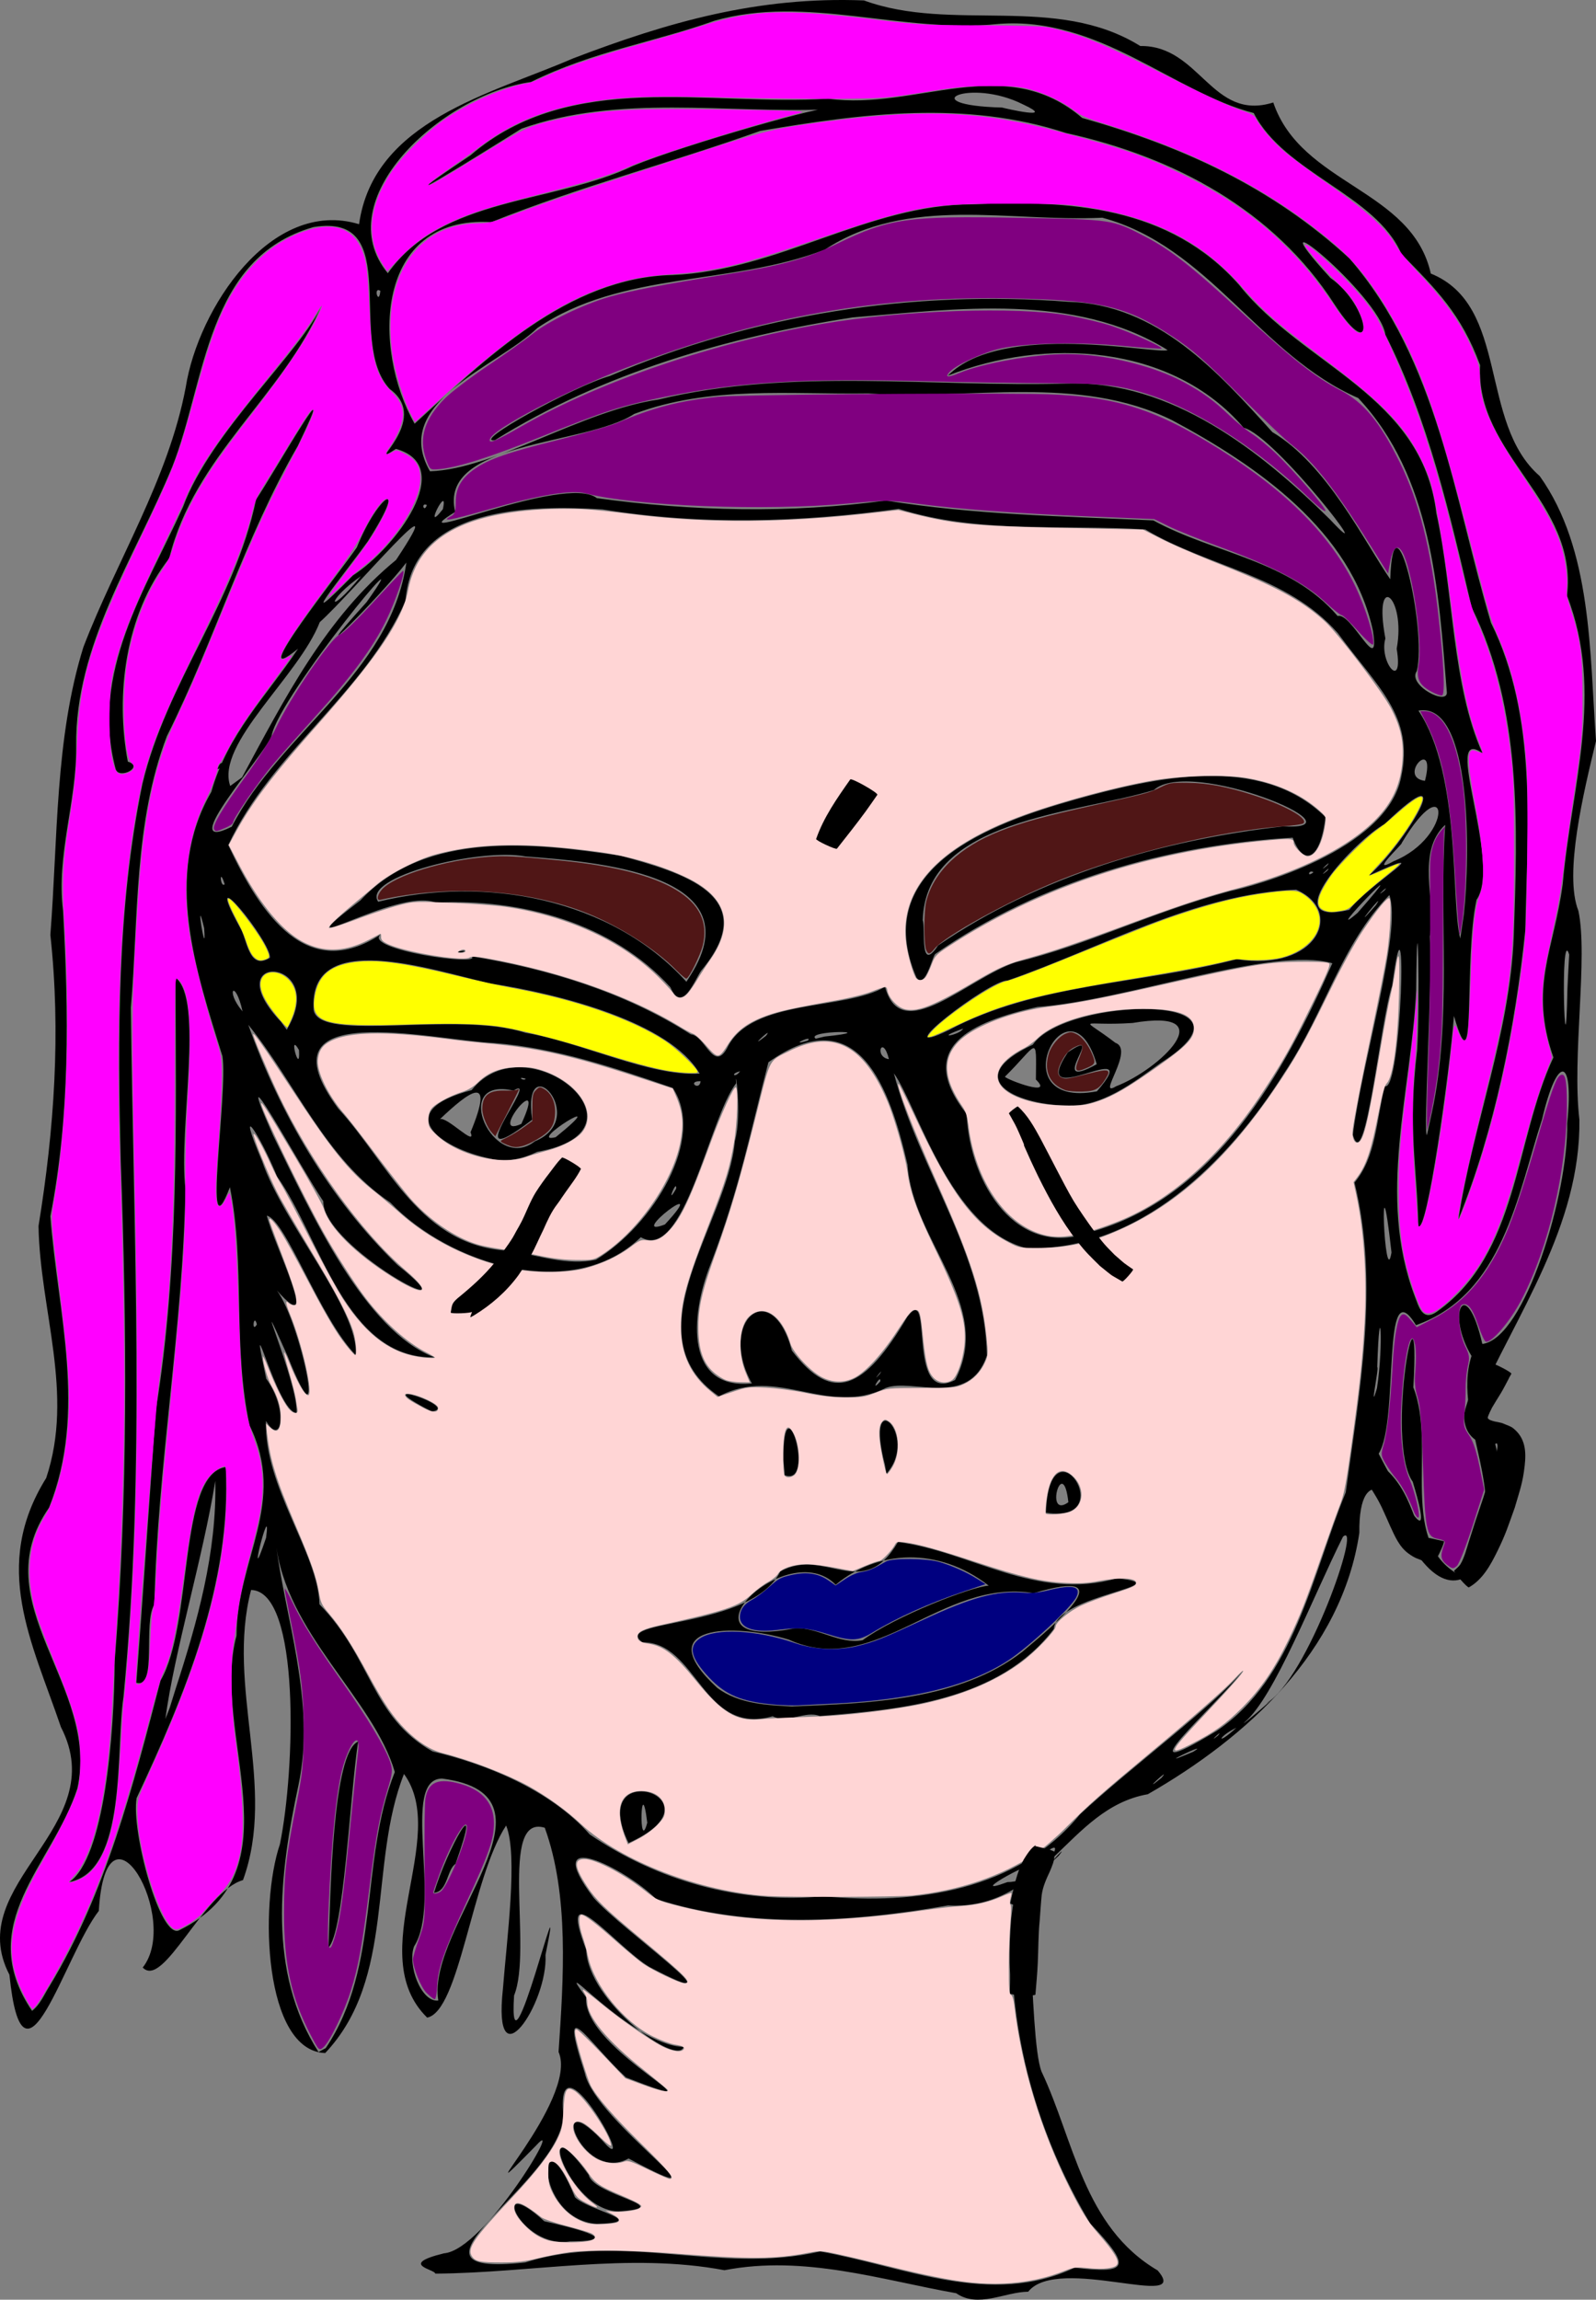 <svg xmlns="http://www.w3.org/2000/svg" width="891.958" height="1284.616"><rect width="100%" height="100%" fill="#808080" stroke="none"/><g transform="translate(-92.206 -286.553)"><path d="M626.607 1567.548c-42.14-7.474-84.802-21.477-129.52-12.863-53.565-10.04-107.963 1.563-161.607 1.913-.013-2.393-20.837-5.04 4.84-11.345 22.77-1.73 68.296-78.899 51.444-60.168-45.623 46.26 24.367-25.564 12.608-52.339 2.808-41.249 5.917-87.677-7.705-125.211-25.908-7.975-6.634 67.804-17.157 93.702-3.667 56.665 29.717-82.682 17.558-22.692 1.484 27.056-29.692 73.149-23.788 18.923 2.168-27.871 8.525-74.647 1.79-91.187-19.215 29.198-26.037 103.758-44.135 107.303-36.338-35.723 12.87-100.624-12.95-136.101-19.955 50.481-4.394 113.968-44.033 155.897-34.297-1.24-36.864-82.571-25.329-116.584 8.494-40.98 11.694-141.508-16.097-142.086-14.118 54.064 14.507 109.82-4.517 162.066-22.068 6.28-44.374 61.107-56.032 48.844 21.45-27.163-20.42-100.878-24.55-31.643-19.372 24.967-42.296 110.7-49.955 35.659-26.614-51.24 57.794-82.18 28.787-138.338-16.218-47.691-39.057-89.706-8.232-139.12 15.798-47.24-3.548-93.85-4.285-140.796 8.781-53.862 12.561-108.18 6.613-162.578 4.187-53.447 2.545-109.8 18.459-160.771 18.477-48.215 47.532-93.77 57.201-145.192 6.9-43.857 47.694-105.971 96.864-91.043 8.105-57.955 74.025-72.807 119.453-92.56 53.371-20.394 103.516-34.762 162.717-32.439 49.404 18.046 107.383-3.763 154.416 25.455 33.48-.474 39.871 42.407 74.338 31.544 15.718 46.262 77.428 48.151 88.04 95.556 44.119 17.892 26.467 83.172 60.864 113.123 29.311 41.011 27.873 98.629 31.457 148-6.843 28.272-18.032 74.3-9.832 94.874 5.507 25.968-3.663 81.259.561 116.671.662 59.56-35.195 108.577-58.217 160.451 32.11 30.498 3.184 142.598-36.386 76.325-4.498-28.39-28.925-48.596-28.381-6-9.829 66.112-62.814 114.31-118.214 146.014-45.017 7.85-57.848 64.921-111.693 62.123-52.719 9.28-111.699 13.27-163.228-3.69-16.739-16.887-65.76-41.529-34.816-.627 14.84 17.31 87.563 68.254 31.23 38.678-17.968-10.544-52.624-54.597-35.387-9.597 1.21 29.5 51.175 65.32 54.468 54.24-29.757-.839-75.485-56.136-54.495-27.679-2.288 29.934 85.646 69.266 22.266 44.732-21.948-20.5-38.178-49.035-22.967-2.341 5.746 27.277 87.838 81.44 24.44 47.638-27.02 14.804-46.912-46.227-11.992-7.11 15.258 14.492-28.959-64.218-24.479-17.273-.776 38.266-102.193 91.237-21.288 82.464 54.634-17.379 108.433 6.985 164.794-6.166 47.342 8.477 95.304 31.266 142.226 9.094 30.125 3.548 32.203-.021 8.701-24.772-29.685-49.51-45.638-106.468-43.77-164.49 12.962-58.245 8.803 60.176 16.606 79.748 18.113 38.172 23.367 86.602 64.861 111.014 19.676 22.77-55.708-9.013-72.346 11.903-13.29.15-27.876 9.393-40.219.847M274.24 1430.646c30.895-45.95 18.687-104.181 38.611-154.233-11.875-41.036-61.187-77.65-66.563-128.615 4.862 41.54 22.636 89.408 12.744 135.819-10.659 49.808-17.61 104.112 11.184 149.18zm1.555-56.26c1.11-31.413 2.369-109.006 16.547-114.983-4.738 31.6-7.878 106.503-16.547 114.983m-155.857 21.473c31.521-52.017 46.774-112.268 61.994-170.561 18.378-31.482 9.711-115.439 36.428-119.241 3.3 64.858-22.76 127.218-49.807 184.932-3.15 18.245 13.39 80.289 24.088 73.654 66.96-33.048 17.01-109.51 31.728-164.415.291-43.2 28.435-74.231 7.298-117.476-9.58-44.905-2.276-89.598-10.966-133.043-15.752 41.167-.968-52.42-4.184-73.137-14.715-47.51-33.218-101.082-6.215-147.69 9.073-32.23 30.95-53.674 48.47-79.957-31.132 25.391 24.864-44.592 32.86-56.618 12.119-30.256 29.54-39.862 6.128-3.346-14.103 19.689-43.126 54.423-8.29 19.012 23.667-15.21 58.29-61.257 24.003-70.672-19.126 12.345 20.513-16.024-3.45-33.45-24.829-26.684 8.447-98.84-42.56-90.468-60.23 17.134-60.075 86.069-79 133.925-20.946 50.906-54.435 99.592-53.69 155.99.367 31.204-11.21 60.587-7.33 92 3.132 57.146 3.953 114.135-7.08 170.671 4.054 54.069 20.671 108.93-.734 162.732-37.433 53.634 28.593 99.272 15.8 156.917-13.965 42.907-58.177 75.54-25.306 124.2 4.561-3.56 6.814-9.243 9.815-13.96m11.086-58.05c19.543-13.588 25.019-82.416 25.285-123.511 7.53-92.742 6.825-185.557 3.39-278.48-1.746-70.543-2.149-142.198 12.098-211.395 13.496-56.631 51.668-101.722 63.496-158.765 10.475-15.733 48.922-83.319 23.36-30.039-29.81 51.511-46.462 108.665-73.183 162.179-18.425 48.31-15.87 100.91-20.12 151.594 1.347 128.44 8.308 257.043-4.15 385.136-4.394 28.684 2.287 97.18-30.176 103.28m37.38-111.261c3.835-50.592 7.247-101.896 10.98-152.799 12.854-79.644 11.192-160.69 10.89-241.123 16.15 12.33 1.617 83.768 5.55 117.99-1.323 77.764-15.623 154.469-17.351 232.266-6.495 9.915 1.81 47.046-10.069 43.666m-11.558-510.385c-14.385-53.862 16.554-99.93 37.65-146.48 15.345-41.85 66.329-87.124 77.794-113.2-22.24 51.594-71.481 84.71-85.494 141.92-24.73 31.5-30.2 76.687-23.148 113.61 9.38 2.772-4.908 10.195-6.802 4.15m56.943.04c2.068-6.915 5.72-1.593 0 0m123.37 687.845c-6.783-41.73 74-114.665 2.167-123.977-23.598-.012.104 69.112-15.702 93.726-3.856 10.21 3.875 31.433 13.536 30.25m-2.385-60.199c7.408-24.618 28.053-61.278 11.989-16.106-4.767 3.05-4.363 15.524-11.99 16.106m217.5 1.949c51.658 4.9 108.401-2.887 143.5-45.726 27.91-26.017 75.38-61.048 91.518-80.738-16.446 21.511-70.765 67.764-15.19 34.136 43.519-29.306 53.405-87.38 72.209-133.286 7.798-57.108 18.804-116.118 4.902-173.056 12.176-14.549 11.996-34.436 16.944-53.891 9.478 4.668 12.997-124.435 4.096-56.098-6.609 19.346-15.044 107.328-21.97 83.344 4.945-40.398 27.603-114.257 20.39-133.935-26.971 27.548-35.758 65.07-58.78 99.481-31.338 49.722-81.24 99.483-144 97.771-43.03-11.078-60.786-79.172-74.107-97.67 13.909 53.65 50.896 100.88 51.963 157.596-9.97 29.657-41.676 12.414-56.443 18.126-33.044 16.367-60.301-12.755-93.297 4.681-50.432-34.45 5.053-96.834 8.893-142.532 4.27-15.505-.202-43.146.737-32.364-15.235 19.624-28.984 100.128-53.298 86.031-38.513 37.068-107.053 15.053-140.025-19.402-36.63-24.75-52.655-66.34-79.344-99.255 17.492 49.295 45.535 97.64 83.332 134.1 46.818 37.413-41.94-9.843-41.428-35.542-12.296-18.083-53.679-94.61-28.134-36.998 21.745 44.306 51.118 109.114 90.23 124.189-49.81 1.12-63.674-66.85-87.944-101.075-9.353-23.057-23.774-44.95-8.306-8.394 11.808 34.587 54.271 82.772 52.303 108.218-20.194-20.668-38.956-75.434-49.698-77.884 3.624 15.305 31.275 70.448 5.642 41.81 13.473 17.876 28.965 94.495 6.035 36.787-23.199-51.638 6.052 14.866 4.94 31.552-10.865 0-27.83-70.442-16.95-19.067 12.39 17.024 8.811 38.54-.136 23.593-1.239 36.83 29.179 73.704 29.884 102.406 29.56 30.359 28.81 62.797 63.234 82.21 28.359 6.609 65.327 20.883 87.819 46.366 37.783 25.835 84.306 38.994 130.479 34.518zm-108.773-29.75c-24.293-49.905 55.664-25.048 0 0m10.441-11.352c-3.686-29.962-4.878 18.609 0 0m70.087-59.432c-39 11.176-42.25-41.706-72.739-41.274-17.929-13.117 61.002-7.215 76.988-39.594 25.169-14.09 45.896 17.668 65.764-16.476 40.685 5.274 77.176 33.211 122.48 20.26 36.715 4.05-33.822 9.028-35.406 28.332-30.517 40.026-84.779 44.93-130.757 48.625-8.28-3.287-17.613 4.52-26.33.127m10.75-5.47c42.994-1.828 93.635-3.216 128.855-30.623 18.547-15.614 57.557-47.885 6.286-32.684-51.892-8.594-88.103 48.02-136.896 25.974-31.079-9.483-78.213-8.207-39.971 26.918 12.06 9.126 28.43 9.69 41.726 10.416m39.504-37.01c18.166-13.373 60.889-29.942 70.49-30.486-28.21-21.925-62.246-19.935-85.514-.5-27.353-27.979-93.31 38.1-22.828 24.324 13.242-.597 24.984 9.12 37.852 6.661m102.48-71.236c1.996-54.391 42.472 6.567 0 0m12.533-5.85c-3.08-27.524-13.64 9.957 0 0m-159.244-23.65c-.233-46.492 18.555 15.2.746 8.548zm56.722 2.785c-12.081-46.799 19.917-16.439.813 4.965zm-253.341-29.86c-39.955-20.582 17.382-2.063 0 0m321.84 262.915c22.042.094 40.648-37.843 11.902-7.305 9.82-9.132-38.585 17.15-11.901 7.305m28.5-14.59c7.062-8.89-9.41 9.026 0 0m57.512-43.597c6.614-7.704-13.313 10.89 0 0m17.78-14.61c11.512-7.16-26.606 11.286 0 0m24.103-13.415c-10.405 5.016-11.625 10.678 0 0m-10.267 4.372c3.734-4.566-6.735 5.433 0 0m-582.648-25.75c12.25-37.7 23.189-76.49 22.276-116.5-7.019 43.357-22.985 95.69-27.902 133l2.444-6.291zm609.546 7.812c23.235-13.676 53.88-102.763 42.975-93.155-16.935 33.82-38.427 89.744-54.87 103.531-4.497 4.516 22.988-18.842 11.895-10.376m112.991-74.062c26.91-38.448-9.898-84.09 1.804-120.036-14.625-24.352-2.928-46.036 6.044-6.714 23.849-2.921 48.123-84.26 47.428-123.272 3.88-37.588-5.529-38.693-14.034-2.228-13.804 42.537-22.006 97.87-70.472 115-19.69-32.393-9.126 53.373-20.859 71.803 7.522 14.29 34.318 66.296 19.054 15.697-15.898-22.534 4.721-128.688.32-52.76 13.607 34.706-10.215 88.099 28.371 106.24zm-671.878-18.507c3.359-25.11-12.001 35.678 0 0m620.825-83.493c3.896-24.738 1.53-55.32.163-11.754 1.237-.345-4.724 27.32-.163 11.754m-349.343-2.704c-19.365-35 11.182-60.32 22.38-18.322 22.72 29.893 40.465 21.823 64.528-18.923 15.188-20.21-1.185 49.751 26.678 35.328 21.972-41.978-23.65-76.737-26.602-120.332-9.748-42.163-27.188-93.18-77.724-57.163-9.876 37.846-15.873 69.79-32.07 112.146-12.417 30.912-13.707 70.973 22.81 67.266m71.771-1.124c.632-4.778-6.358 7.211 0 0m-.264-4.172c3.249-4.97-5.688 6.313 0 0m-348.127-27.691c-1.777-6.787-3.092 5.405 0 0m659.537-7.144c45.667-32.581 43.09-94.947 65.046-141.967-13.676-39.406.223-59.538 5.204-96.823 4.779-54.55 23.414-106.992 2.406-161.08 6.267-52.612-51.3-78.718-48.58-128.792-10.527-28.666-24.634-42.394-44.007-62.185-14.094-32.952-65.37-45.118-82.502-78.655-45.333-11.797-86.365-54.187-142.753-49.769-53.408 5.562-107.262-16.59-158.688-1.774-33.538 11.959-68.188 17.178-102.477 34.18-50.594 7.202-113.642 66.169-80.008 106.83 30.478-42.961 92.396-38.617 137.211-60.013 28.319-11.75 113.625-35.873 108.282-31.491-56.646 2.284-116.484-8.593-170.764 10.755-21.582 13.422-87.218 54.334-28.407 14.79 55.847-47.987 132.989-27.206 199.74-31.518 49.067 6.814 98.8-26.393 142 10.75 56.817 16.14 106.17 38.846 149.367 78.5 49.212 56.583 58.502 134.059 79.081 203.456 26.094 52.62 20.299 114.55 19.2 171.55-5.57 54.62-17.362 112.481-37.376 161.686 8.135-52.94 28.8-103.786 30.908-158.067 2.175-61.684 4.558-126.922-23.472-183.596-12.096-51.724-24.275-104.914-48.258-152.451-3.3-22.382-77.422-82.649-30.69-31.71 22.516 15.99 25.65 50.477 2.221 14.756-33.975-52.863-89.829-82.453-149.984-95.703-56.214-18.421-113.91-10.914-170.886-1.192-49.69 17.7-101.194 31.202-150.278 50.949-65.38-3.862-66.636 71.001-42.915 112.622 39.226-35.708 85.438-81.7 144.112-83.058 58.9-2.362 109.515-39.452 167.315-39.462 54.39-2.437 110.393.8 149.447 45.065 36.065 45.325 102.167 61.327 110.147 127.443 9.628 44.096 8.754 96.207 25.791 134.09-23.417-16.744 11.106 60.807-3.326 81.865-7.384 33.158.3 109.496-12.644 64.882-2.519 32.578-15.088 121.9-19.89 117.37-.815-34.981-5.978-53.336-.706-98.14 1.783-26.453.108-98.341-.516-33.456-2.74 57.122-22.032 114.681-.766 170.837 2.093 5.124 4.067 14.51 12.415 8.526m-25.437-33.016c-7.381-66.381-3.843 23.202 0 0m-444.631 4.048c31.813-19.191 61.83-67.75 42.94-95.986-33.26-11.475-65.15-22.3-99.981-25.07-34.514-1.593-133.233-26.035-86.964 36.609 27.858 30.14 45.839 77.885 96.536 79.45 15.416 2.783 31.883 8.367 47.469 4.997m-58.752-56.422c-29.345-6.083-55.696-26.519-10.694-38.308 30.842-38.89 104.432 22.456 36.687 34.435-7.967 3.838-17.183 6.11-25.993 3.873m24.632-9.722c31.369-12.997-7.464-54.318-1.496-12.061-45.163 34.588 6.057-26.808-10.425-16.242-35.877-8.283-11.43 46.56 11.921 28.303m11.642-2.303c34.717-28.064-17.693 4.366 0 0m-47.577-2.75c14.032-33.866-.995-22.707-17.17-7.25 3.586-2.112 20.78 16.106 17.17 7.25m28.386-4.676c15.43-33.466-19.771 9.037 0 0m2.45-25.237c-5.507-1.623-1 1.75 0 0m77.79 81.413c27.466-29.619-22.616 8.735 0 0m237.46 4.345c69.955-19.05 108.41-88.732 135.55-150.254-33.581-9.667-114.394 20.701-164.918 24.41-36.612 8.352-68.93 22.246-39.47 59.821 1.657 39.338 28.32 80.965 68.838 66.023m-13.5-70.771c-28.768-.786-58.41-15.272-18.347-34.005 18.448-26.78 133.895-29.509 71.664 10.069-15.385 11.002-33.467 25.217-53.317 23.936m17.464-7.95c28.54-32.892-39.92 13.832-16.257-21.752 22.917-15.735-13.524 22.998 16.156 6.616-15.537-52.557-55.423 25.583.101 15.137m10.678-2.79c24.148-9.246 60.93-44.076 9.228-35.39-29.47 1.954-29.758-4.402-9.616 11.056 11.169 3.872-10.98 31.278.388 24.335m-44.776-3.797c.27-26.152 1.24-19.907-17.34-1.548 1.613 1.8 27.792 11.662 17.34 1.548m-201.026 60.93c.424-5.97-6.215 10.818 0 0m422.26-42.217c11.444-52.934 4.025-107.475 7.506-161-16.411 15.49-4.999 41.84-8.6 62.33 1.412 29.276-3.708 110.263-1.616 110.987l1.207-5.44zm-408.615-17.786c-7.954-.135-.61 5.88 0 0m-.539-4.214c-16.456-28.52-77.478-44.397-117.008-50.393-32.729-7.43-102.042-31.428-98.725 14.893 3.28 18.493 79.793.119 118.29 12.659 31.209 5.246 69.686 24.492 97.443 22.84m22.569-1.329c-6.013 1.533-2.658 4.04 0 0m-246.486-11.867c-6.452-11.243.921 15.501 0 0m329.714 5.12c-3.602-14.286-8.577-1.252 0 0m-90.48-6.117c13.257-28.037 65.948-20.914 88.29-34.331 8.974 33.544 46.258-4.842 72.934-13.64 40.384-9.749 74.641-27.52 120.013-39.836 11.383-2.274 87.67-22.359 95.52-63.808 7.284-33.892-12.975-49.753-35.403-80.256-28.599-32.541-71.873-36.647-107.617-57.936-46.229-2.834-93.37 2.559-137.799-11.5-54.788 7.567-110.759 9.245-165.38.328-40.361-2.55-106.563-1.813-110.256 51.118-23.147 52.149-74.99 84.58-99.065 136.376 18.275 39.14 44.232 76.983 85.164 49.913-10.099 8.506 57.356 18.037 50.85 12.265 42.457 6.861 85.517 19.95 122.486 43.543 8.012.66 12.634 21.391 20.264 7.764m-31.66-34.056c-32.341-35.83-83.545-49.717-131.103-47.272-22.044-8.951-91.016 36.15-42.155-1.222 36.609-39.312 97.221-32.124 145.394-24.987 33.477 9.303 80.29 21.99 45.135 64.11-3.453 4.626-10.63 24.632-17.27 9.37m11.412-6.942c35.826-57.156-55.235-63.225-92.462-66.127-25.51-4.854-91.718 11.342-82.272 25.293 59.542-14.68 130.088-2.008 172.262 44.706zm126.094 1.482c-26.368-61.3 41.93-86.165 88.39-99.294 44.606-12.476 103.75-26.128 140.171 9.686-2.925 25.245-12.599 27.157-18.274 11.518-69.907 3.948-141.73 24.483-199.63 64.86-1.67.554-5.595 20.232-10.657 13.23m12.083-17.886c56.865-38.886 125.18-58.92 193.15-66.539 47.04 2.533-52.297-38.847-72.568-20.263-43.527 13.398-127.607 15.997-129.14 72.755 1.68 3.981-2.12 30.249 8.558 14.047m-268.442 3.405c7.745-1.556 1.487 1.609 0 0m195.75 49.69c2.844-3.424-11.853 3.672 0 0m-23.5-2.625c5.176-6.49-12.018 9.502 0 0m102.402-3.315c49.539-26.243 107.236-25.45 160.628-39.46 45.351 7.168 60.567-27.122 33.247-38.888-57.338 2.54-108.214 32.373-161.315 50.788-9.601-.718-70.01 45.873-32.56 27.56m-69.586 3.708c34.03-3.488-11.533-3.578-5 1.21zm77.374-4.412c-17.35 6.157-1.83 3.72 0 0m338.716-41.356c-5.317-17.826-2.102 79.394-.978 19.15l.35-7.447zm-714.697 38.25c18.612-37.207-41.577-39.212-5.283-.747l3.28 4.497zm-26.71-6.517c-4.154-18.723-9.926-11.59 0 0m15.25-29.943c1.35-8.094-39.956-59.12-16.762-17.046 4.058 6.208 4.769 24.556 16.763 17.046m667.28-24.29c3.57-32.42 4.674-119.165-25.355-113.765 23.942 35.786 17.952 106.595 23.347 127.27l.927-6.105zm-704 7.75c-5.55-23.191 1.528 20.625 0 0m644.557-8.5c37.765-42.95-22.465 19.133 0 0m-4.576-1.762c12.573-15.74 51.76-37.786 10.994-19.151 19.823-17.543 52.239-70.55 8.747-28.761-15.403 8.185-63.061 58.213-19.741 47.912m14.787-2.488c7.193-10.735-16.942 19.27 0 0m4.83-8.25c3.734-4.566-6.735 5.433 0 0m-648.127-3.56c-3.257-10.33-2.449 2.467 0 0m608.493-6.679c-2.531-1.829-3.982 3.221 0 0m7.634-.761c3.734-4.566-6.735 5.433 0 0m0-3c3.734-4.566-6.735 5.433 0 0m37.095-2.364c34.241-13.882 31.147-54.715 4.554-10.155 1.021.113-18.932 18.354-4.554 10.155M221.743 748.34c27.181-52.83 88.592-85.146 97.574-147.542-14.032 18.425-62.979 67.196-22.21 22.066 33.742-47.45-48.794 52.054-53.144 74.725-3.45 10.341-55.041 67.112-22.22 50.751m5.723-27.542c23.79-44.01 46.81-89.267 86.087-121.47 34.678-52.139-24.883 18.986-42.632 34.747-11.776 30.328-58.331 67.877-50.055 91.518zm661.107 1.935c6.636-25.786-15.884-1.985 0 0m12.2-49.927c-4.61-56.943-8.365-120.06-49.507-163.912-54.747-23.761-83.671-84.864-143.01-100.723-52.104 2.56-108.341-12.785-155.051 17.806-52.08 20.234-113.645 11.839-160.666 43.805-23.237 22.12-82.244 41.551-60.013 80.04 36.556-1.293 84.354-33.77 127.648-40.083 74.792-17.984 152.643-6.765 228.838-8.945 57.96-1.642 107.378 37.364 146.52 75.946 30.12 32.23-30.57-46.876-48.286-51.254C747 478.446 675.8 474.975 621.912 496.41c30.485-30.77 117.107-11.686 122.851-14.312-51.991-32.233-117.797-22.967-175.99-18.236-69.733 10.82-140.073 31.193-200.029 68.603-13.427 1.582 44.446-30.244 64.264-35.88 80.371-34.467 169.522-48.116 256.342-41.438 49.747 1.43 83.3 38.942 113.939 72.78 30.438 18.037 51.263 60.906 65.885 82.205 1.756-52.335 20.63 27.433 14.854 51.259-5.616 7.926 18.028 20.032 16.746 11.416m-28-23.85c5.43-29.547-13.476-44.076-6.316-5.745-3.767 12.948 10.325 30.066 6.317 5.746m-13.307-10.174c-12.056-55.662-64.79-92.139-112.092-117.447-52.589-25.987-113.403-11.06-169.892-15.012-43.996.67-88.632-4.45-130.824 11.444-27.36 17.898-109.737 14.906-100.06 54.742-34.743 21.361 61.423-21.64 79.176-7.694 53.585 7.36 107.95 8.63 161.54 1.33 48.796 7.928 99.113 8.825 149.475 11.107 33.751 18.493 76.51 22.265 102.985 53.423 7.791-2.397 23.9 35.071 19.692 8.107m-565.5-30.397c-19.04 13.1-19.965 24.231 0 0m45.738-37.405c3.51-15.64-11.98 15.365 0 0m-8.93-2.3c-3.47-1.724-1.65 4.668 0 0m-26.015-119.691c-4.276-2.552-.739 8.796 0 0m359.195-104.114c-29.828-15.074-62.658.391-11.691 1.76 1.586.468 31.174 7.302 11.69-1.76m-253.18 1193.733c-27.986 4.446-45.94-39.867-14.367-11.258 12.195 2.782 47.857 10.989 14.367 11.258m14.908-9.793c-35.934-2.68-32.99-66.336-12.127-14.829 8.146 7.596 42.477 13.845 12.127 14.83m12.436-7.059c-28.71.58-48.388-64.024-16.925-20.342 2.489 11.575 50.576 18.132 16.925 20.342" style="fill:#000"/><path d="M521.293 1345.673c-37.49-2.288-82.268-19.527-104.327-40.164-8.178-7.65-19.432-15.773-29.596-21.36-11.764-6.466-32.708-14.498-47.592-18.252-6.823-1.72-13.818-6.121-20.777-13.07-7.087-7.078-12.095-14.435-21.063-30.943-8.795-16.19-15.288-26.287-21.893-34.042-3.984-4.679-4.62-6.01-5.572-11.685-1.478-8.794-4.294-16.868-13.207-37.862-10.936-25.761-14.103-36.126-15.91-52.068l-.502-4.43 2.086 1.959c4.278 4.019 6.242 1.952 6.142-6.462-.062-5.218-1.766-10.678-5.211-16.7-2.102-3.676-4.744-12.72-4.74-16.225.001-.741 1.357 2.112 3.013 6.34 3.715 9.488 8.1 18.337 10.999 22.197 2.61 3.477 5.959 4.042 5.322.9-.226-1.113-.635-3.696-.91-5.742-.276-2.045-1.939-8.666-3.696-14.712s-3.026-11.162-2.82-11.369c.207-.206 1.305 1.965 2.44 4.826 4.46 11.23 8.959 19.132 10.894 19.132 3.12 0-3.103-28.096-9.944-44.892-2.667-6.547-2.92-8.638-.787-6.505.585.585 1.848 1.063 2.807 1.063 1.559 0 1.688-.466 1.222-4.402-.287-2.422-3.782-12.941-7.766-23.377s-7.243-19.424-7.243-19.975c0-1.823 2.89 1.288 6.788 7.308 2.08 3.213 8.137 14.134 13.459 24.268 9.66 18.398 15.773 29.049 20.158 35.126 3.253 4.508 7.021 8.915 7.623 8.915 1.038 0 .46-7.926-.922-12.644-2.476-8.457-9.608-22.086-24.428-46.686-7.895-13.106-16.225-27.552-18.51-32.102-5.024-10.004-13.358-30.651-12.911-31.99.418-1.254 5.424 7.528 9.576 16.8 1.8 4.017 4.458 9.124 5.908 11.349s8.544 15.61 15.765 29.745c7.22 14.135 15.755 29.707 18.965 34.604 13.512 20.612 27.35 30.536 45.116 32.357 3.295.337 5.99.362 5.99.055s-2.123-1.625-4.719-2.928c-10.77-5.409-23.713-16.994-34.068-30.495-6.104-7.958-16.72-24.514-23.614-36.824-11.59-20.695-34.67-68.415-34.67-71.682 0-1.681 3.49 3.801 19.23 30.205 8 13.42 15.07 26.183 15.712 28.363 3.177 10.78 17.385 25.006 37.947 37.998 18.548 11.719 23.19 9.725 7.868-3.38-24.778-21.191-53.613-61.153-71.546-99.157-5.4-11.445-13.705-31.257-13.705-32.698 0-1.61 5.934 6.789 21.247 30.071 22.426 34.098 32.124 46.182 45.743 56.999 4.296 3.412 10.9 8.972 14.677 12.355 16.989 15.222 39.259 26.38 62.422 31.276 12.702 2.685 31.296 2.669 41.455-.036 9.5-2.53 18.612-6.807 25.396-11.92 5.02-3.784 5.916-4.145 9.196-3.706 4.926.661 8.362-.95 12.983-6.09 6.419-7.14 11.088-17.174 22.56-48.482 5.846-15.956 12.987-31.612 14.103-30.922 1.413.873.785 20.368-.988 30.664-2.486 14.438-4.647 21.524-13.513 44.3-13.398 34.421-16.198 44.66-16.198 59.237 0 14.79 5.43 26.46 16.553 35.574l3.902 3.198 8.423-2.826c8.04-2.698 8.893-2.804 18.759-2.333 5.716.272 15.56 1.57 22.02 2.902 8.444 1.74 14.553 2.43 22.022 2.482 9.383.067 10.957-.168 17.077-2.553 6.676-2.6 6.924-2.626 25.616-2.654 17.87-.027 19.127-.142 23.6-2.15 5.36-2.407 9.565-6.736 12.093-12.452 1.58-3.573 1.645-4.729.754-13.527-2.48-24.469-8.567-43.438-27.895-86.919-13.013-29.276-22.526-53.736-21.354-54.908.23-.23 4.355 7.987 9.17 18.258 20.317 43.343 32.926 60.23 52.617 70.465 5.75 2.988 6.022 3.036 17.078 2.985 17.372-.08 31.634-3.661 49.884-12.527 29.883-14.518 56.52-39.486 81.646-76.53 11.456-16.889 16.809-26.395 30.294-53.802 7.104-14.438 14.25-27.491 18.7-34.155 7.906-11.843 13.975-19.227 14.989-18.237 1.288 1.256.464 19.702-1.405 31.442-1.047 6.579-4.731 25.309-8.186 41.622-5.819 27.477-9.914 48.563-10.91 56.176-.502 3.836.64 7.19 2.449 7.19 3.45 0 5.762-9.302 13.072-52.58 2.004-11.864 4.422-24.807 5.373-28.762s2.22-10.426 2.817-14.38c2.065-13.668 2.64-10.98 2.212 10.335-.562 27.993-3.285 48.624-6.893 52.231-1.208 1.21-2.513 5.844-4.462 15.86-4.178 21.457-6.915 29.773-12.065 36.65l-2.042 2.727 1.628 7.61c4.287 20.032 5.957 46.496 4.508 71.425-1.219 20.97-2.701 34.734-7.345 68.202-2.863 20.632-4.122 27.27-6.14 32.357-1.396 3.52-5.86 15.905-9.918 27.522-9.666 27.666-12.544 34.964-19.316 48.985-7.708 15.961-15.338 27.093-25.594 37.341-9.262 9.256-15.617 13.804-28.526 20.415-13.501 6.913-12.6 4.818 6.73-15.643 14.774-15.64 22.794-24.74 22.265-25.269-.194-.194-2.108 1.553-4.254 3.882-5.668 6.152-22.388 20.858-47.494 41.77-27.43 22.85-34.728 29.316-47.18 41.796-5.441 5.455-12.927 11.926-16.635 14.381-19.585 12.968-43.035 20.955-69.658 23.725-7.702.802-68.382 1.002-80.443.266zm-61.606-39.803c3.545-3.79 4.08-4.871 4.062-8.223-.033-6.419-5.165-10.6-13.013-10.6-12.23 0-15.461 10.172-8.652 27.24l1.006 2.523 6.258-3.288c3.485-1.832 8.066-5.222 10.34-7.652m71.493-59.792c5.19-.219 13.28-.528 17.976-.687 16.584-.562 45.046-4.068 59.836-7.371 22.328-4.987 40.46-12.758 54.564-23.383 7.693-5.796 18.624-17.272 18.624-19.553 0-2.33 7.836-8.711 14.38-11.71 3.708-1.698 11.37-4.576 17.028-6.394 11.922-3.831 13.532-4.583 13.532-6.319 0-2.71-9.121-3.133-20.672-.956-6.573 1.239-10.92 1.486-18.875 1.074-13.274-.688-24.253-3.252-49.884-11.65-21.93-7.186-32.158-10.021-39.685-11.002-4.177-.544-4.736-.408-5.692 1.378-1.739 3.25-7.315 9.013-8.719 9.013-.718 0-4.347 1.266-8.063 2.813l-6.758 2.813-10.167-1.914c-5.592-1.053-12.588-1.914-15.547-1.914-7.275 0-14.26 2.335-16.05 5.366-.77 1.305-3.267 3.361-5.546 4.57s-6.44 4.322-9.245 6.918c-7.255 6.716-14.208 9.058-51.209 17.249-9.243 2.046-12.519 3.69-12.519 6.284 0 2.27 1.597 3.31 6.15 4.005 8.365 1.277 14.788 6.257 26.212 20.322 14.596 17.97 22.804 23.038 35.498 21.92 2.966-.261 9.64-.654 14.83-.872m159.105-115.085c7.962-3.185 8.46-14.047.936-20.378-7.18-6.041-12.716-.131-14.377 15.347-.333 3.104-.414 5.834-.181 6.067 1.005 1.005 10.283.3 13.622-1.036m-154.284-20.36c3.591-2.627 3.57-15.592-.037-22.866-3.789-7.64-6.012-3.617-6.069 10.98-.023 5.932.28 11.292.674 11.91.924 1.447 3.434 1.436 5.432-.024m55.018-4.731c4.703-8.025 3.624-21.616-2.009-25.307-1.948-1.277-2.37-1.292-3.536-.125-2.4 2.4-2.499 7.65-.354 18.79 1.136 5.897 2.39 10.722 2.787 10.722s1.797-1.836 3.112-4.08m-253.982-32.82c0-1.116-1.822-2.533-5.737-4.46-6.559-3.229-13.483-4.625-12.69-2.558.556 1.448 2.374 2.694 9.767 6.69 5.513 2.981 8.66 3.1 8.66.329" style="fill:#ffd5d5;stroke-width:.899"/><path d="M486.767 870.5c-2.797-3.185-5.957-6.068-7.024-6.407-1.066-.338-4.5-2.184-7.633-4.1-26.437-16.182-63.716-29.647-103.044-37.22-10.416-2.006-12.808-2.215-14.566-1.274-4.192 2.243-36.548-3.215-45.789-7.724-2.675-1.305-3.563-2.266-3.508-3.795.04-1.126-.161-1.932-.45-1.791-.287.14-2.97 1.533-5.963 3.094-13.042 6.804-24.626 7.488-35.862 2.117-12.276-5.868-25.27-21.278-37.34-44.28l-5.535-10.55 3.814-6.977c9.037-16.53 20.356-31.447 44.94-59.222 34.586-39.075 48.13-59.134 51.509-76.284 4.317-21.915 19.51-35.217 47.28-41.398 11.51-2.561 26.511-4.004 40.896-3.933 11.244.056 15.022.375 40.751 3.443 39.32 4.687 81.094 4.392 128.513-.91l16.467-1.84 9.15 2.286c22.577 5.643 34.353 6.712 85.445 7.762l42.142.866 10.439 5.307c5.741 2.92 20.348 9.231 32.46 14.028 31.721 12.562 46.079 20.38 58.83 32.033 7.377 6.743 32.086 39.249 36.897 48.54 5.35 10.335 7.059 17.805 6.463 28.273-.587 10.324-3.529 19.032-9.04 26.755-13.04 18.274-43.349 34.853-83.056 45.432-18.206 4.85-31.836 9.335-61.776 20.327-30.018 11.02-40.251 14.48-55.565 18.794-12.498 3.52-16.388 5.273-32.077 14.448-21.23 12.415-30.04 15.758-36.763 13.948-4.053-1.091-8.653-5.97-9.571-10.151-.64-2.917-.16-2.95-9.685.646-3.38 1.275-11.873 3.345-18.875 4.6-22.814 4.088-31.093 5.867-37.6 8.08-11.41 3.882-17.873 8.522-22.94 16.475-5.21 8.178-5.664 8.2-12.334.602m-10.377-28.852c1.181-1.258 3.577-4.676 5.324-7.596 1.748-2.92 5.096-8.06 7.442-11.42 13.431-19.242 9.416-34.483-11.905-45.192-14.374-7.22-33.3-12.747-52.13-15.225-39.72-5.229-65.807-4.726-89.784 1.73-9.445 2.543-25.48 10.713-32.18 16.396a1505 1505 0 0 1-12.091 10.115c-10.037 8.295-15.646 13.733-14.917 14.462.364.364 7.437-1.878 15.72-4.98 8.282-3.103 18.82-6.6 23.42-7.77 8.169-2.079 8.848-2.109 29.212-1.302 11.466.455 25.284 1.488 30.705 2.296 34.449 5.136 64.52 18.985 84.88 39.09 3.756 3.71 7.556 7.855 8.444 9.213 2.044 3.126 5.03 3.195 7.86.183m133.365-9.622c.725-1.113 2.17-4.247 3.21-6.966 1.75-4.573 2.48-5.327 9.713-10.05 50.342-32.874 112.164-53.232 179.726-59.182 11.255-.991 12.8-.823 12.8 1.393 0 2.289 5.44 7.619 7.775 7.619 4.377 0 8.428-7.418 9.85-18.037.54-4.03.47-4.177-3.819-7.955-9.914-8.735-23.738-14.86-39.872-17.664-11.738-2.04-37.304-1.363-52.993 1.404-21.422 3.78-53.023 12.346-73.29 19.869-46.722 17.343-68.013 40.839-64.217 70.864.86 6.796 3.9 17.487 5.575 19.603 1.392 1.76 4.094 1.321 5.542-.898m-257.438-14.157c0-1.136-1.837-1.136-3.596 0-1.05.68-.802.875 1.124.885 1.36.008 2.472-.39 2.472-.885M678.387 976.962c-22.334-3.923-40.535-28.643-44.819-60.87-.797-5.994-1.641-8.757-3.511-11.488-10.679-15.59-11.267-27.025-1.875-36.418 8.405-8.405 29.954-16.68 50.31-19.321 16.847-2.186 29.085-4.563 65.256-12.677 48.16-10.803 56.885-12.237 75.229-12.369 10.295-.074 15.335.22 16.05.932.789.788-1.368 5.973-8.906 21.404-12.134 24.838-16.636 32.868-28.482 50.81-23.693 35.881-51.802 60.758-81.754 72.353-17.7 6.852-28.95 9.145-37.498 7.644m27.003-75.115c8.506-2.846 16.06-7.137 31.168-17.706 18.604-13.015 22.92-17.364 22.92-23.096 0-7.564-8.626-10.893-28.265-10.908-24.868-.02-48.943 6.652-59.14 16.387-2.104 2.009-5.443 4.472-7.42 5.474-18.967 9.617-19.915 21.429-2.247 28.002 7.274 2.706 15.553 4.01 25.907 4.084 8.66.06 11.207-.273 17.077-2.237M394.56 988.15c-5.684-1.182-14.785-2.77-20.223-3.529s-12.084-2.018-14.77-2.797c-12.803-3.714-27.48-13.728-38.298-26.132-3.228-3.701-11.854-14.688-19.167-24.415s-15.287-19.968-17.719-22.758c-8.862-10.173-15.27-23.465-14.519-30.124.572-5.073 2.553-7.948 7.061-10.248 10.715-5.466 31.555-5.73 68.201-.864 3.708.493 13.196 1.503 21.085 2.246 26.782 2.522 45.79 6.792 80.66 18.123l21.302 6.922 1.806 4.197c3.93 9.135 4.495 15.858 2.253 26.769-4.508 21.933-24.097 49.512-44.242 62.288-3.905 2.476-4.618 2.609-13.607 2.54-6.264-.047-12.997-.8-19.822-2.219m-8.453-55.282c2.92-1.016 8.279-2.63 11.91-3.588 8.426-2.223 16.749-6.656 19.658-10.47 8.79-11.525-3.284-28.813-24.374-34.902-3.817-1.102-7.493-1.427-13.106-1.158-9.13.436-15.342 2.98-21.143 8.657-2.278 2.23-5.396 4.09-8.533 5.094-6.85 2.192-15.055 6.635-17.135 9.28-1.142 1.451-1.74 3.618-1.74 6.3 0 3.714.4 4.475 4.369 8.3 11.808 11.381 35.965 17.403 50.094 12.487M498.047 1057.52c-1.662-.602-4.6-2.42-6.53-4.038-6.33-5.316-9.022-12.989-8.996-25.653.024-11.389 1.956-19.669 9.606-41.17 8.592-24.144 13.362-40.391 22.498-76.62 8.413-33.366 6.927-30.489 18.802-36.401 24.369-12.134 41.202-3.558 54.607 27.82 4.138 9.686 10.152 30.931 11.46 40.48 1.506 11.004 5.253 21.294 15.615 42.888 14.421 30.054 17.747 41.596 15.845 55.002-1.123 7.919-4.076 15.827-6.56 17.566-3.248 2.276-7.662 1.723-10.5-1.314-3.11-3.33-4.335-8.095-5.917-23.03-1.47-13.886-1.734-14.746-4.513-14.746-1.732 0-3.561 2.182-9.882 11.783-8.516 12.937-17.498 22.775-23.753 26.019-5.936 3.077-12.539 2.901-18.748-.501-6.398-3.506-15.626-13.51-17.144-18.585-4.773-15.96-15.03-22.563-23.183-14.926-5.48 5.135-6.37 20.011-1.857 31.039l2.3 5.617-5.064-.068c-2.785-.038-6.424-.56-8.086-1.162z" style="fill:#ffd5d5;stroke-width:.899"/><path d="M668.957 1352.68c3.731-7.218 5.312-15.274 8.078-22.87 1.227-2.933 1.857-3.554 2.722-4.41-3.41-.67-6.828-1.304-10.23-2.014-.095-.02-.14-.162-.237-.169-.271-.019-2.18 3.718-2.326 3.99-4.187 6.809-6.854 14.387-8.367 22.225-.55 2.85-.83 5.746-1.244 8.618-.621 8.28-1.009 16.59-.887 24.895.031 2.151.219 4.297.258 6.448.055 3.055-.09 7.555-.17 10.654-.046 1.013 14.28 1.666 14.326.653.48-5.84 1.039-11.707 1.305-17.56.36-7.868.279-15.763 1.057-23.612.086-1.165.91-12.688 1.148-14.456.637-4.73 2.6-8.957 4.588-13.235 1.171-2.811 2.577-5.873 2.495-8.997-.02-.716.338-1.82-.31-2.126-3.287-1.55-6.994-1.98-10.492-2.969.15-.164.656-.585.453-.493-2.617 1.194-5.36 5.782-6.784 8.021-.578 1.183-1.22 2.337-1.733 3.55-2.81 6.65-4.188 13.82-5.792 20.823-.214.859 11.928 3.892 12.142 3.033M855.416 1114.035c.629.728 1.32 1.407 1.885 2.185.697.958 1.273 1.998 1.893 3.007 2.337 3.808 3.278 5.312 5.282 9.42.74 1.516 3.859 8.584 4.59 10.232 2.654 5.704 5.087 11.712 10.373 15.528 3.645 2.632 5.068 2.86 9.167 4.39l4.465 1.151c.884.426 6.907-12.065 6.024-12.491l-3.788-.831c-1.192-.27-2.38-.557-3.576-.81-.828-.174-1.696-.19-2.494-.47-4.26-1.49-4.59-7.8-6.33-11.122-3.698-9.899-7.685-18.973-15.556-26.363-.619-.581-1.387-.98-2.08-1.47-.54-.697-10.395 6.947-9.855 7.644" style="fill:#000"/><circle cx="900.607" cy="1163.059" r=".389" style="fill:#000;stroke:#000"/><path d="M913.136 1173.25c7.686-4.338 12.092-12.443 15.863-20.106 4.793-9.74 6.101-14.27 9.795-24.508 2.76-9.561 4.419-13.647 5.507-23.27.91-8.037.44-15.498-6.39-20.977-1.684-1.35-3.905-1.843-5.857-2.765-1.074-.595-7.736-1.066-8.38-3.005-.228-.684 2.3-5.579 2.379-5.739.747-1.247 1.486-2.5 2.243-3.741 2.714-4.45 2.588-3.978 5.047-8.568 5.1-9.517-.886 1.207 3.522-6.619.43-.852-11.62-6.925-12.049-6.073-4.519 6.7-8.976 13.523-12.205 20.956-1.289 4.32-2.64 7.135-1.917 11.81 1.004 6.49 4.866 10.576 10.961 12.543 1.233.397 2.56.388 3.841.583.679-.136 1.369-.226 2.037-.408.424-.116.966-.835 1.228-.482.497.672.37 1.665.263 2.493-.298 2.283-.885 4.523-1.469 6.75-1.264 4.82-5.177 17.17-6.485 21.372-5.338 15.818-2.909 8.416-7.856 23.857-1.25 3.898-2.537 9.2-4.804 12.957-.725 1.202-2.412 2.627-3.478 3.596-.66.58 7.544 9.925 8.204 9.344" style="fill:#000"/><path d="M932.635 1097.476c.199.447.077.203.384.724.044.078 1.147-.544 1.103-.622-.37-.443-.195-.235-.521-.622-.037-.068-1.003.452-.966.52M656.074 908.53c.384.67.773 1.337 1.151 2.01 1.933 3.432 2.666 4.66 4.362 8.527 6.889 15.707-1.457-2.121 6.592 15.65 1.39 3.068 2.884 6.087 4.326 9.13 6.23 12.555 12.997 24.922 21.661 35.992 5.274 6.738 6.826 7.938 12.771 13.882 8.301 6.6 4.107 3.763 12.474 8.666.478.427 6.504-6.336 6.026-6.762-6.77-4.747-3.3-2.077-10.32-8.127-1.916-2.01-3.937-3.926-5.75-6.03-1.978-2.298-3.798-4.73-5.61-7.162-3.25-4.363-8.667-12.175-11.473-16.796-2.995-4.933-6.966-12.692-9.643-17.793-.836-1.61-7.987-15.402-8.98-17.22-3.488-6.38-7.085-12.951-12.582-17.849-.275-.354-5.28 3.529-5.005 3.883M406.257 933.207c-.686.739-1.407 1.447-2.059 2.216-1.457 1.72-3.502 4.543-4.868 6.306-2.781 3.591-5.265 7.019-7.71 10.854-3.172 5.149-5.178 10.865-7.87 16.255-2.925 5.442.136-.199-3.01 5.423-.664 1.187-1.255 2.415-1.967 3.575-2.918 4.754-6.423 9.177-9.783 13.617-6.166 7.68-13.605 14.247-21.228 20.445-3.138 2.837-2.9 3.607-3.667 7.836.033.844 11.973.381 11.94-.463-1.062 3.364-1.8 3.666.818 2.203 9.68-5.86 18.419-13.454 25.104-22.61 3.144-4.692 4.296-6.173 6.96-11.035 2.545-4.643 4.563-9.57 6.929-14.301 2.223-4.988 4.405-10 7.789-14.35 8.548-11.776-3.845 5.388 4.872-6.995 2.902-4.122 6.06-8.093 8.333-12.624.45-.749-10.133-7.1-10.583-6.352M559.953 760.608c5.428-6.917 10.935-13.786 16.119-20.89 2.208-3.026 4.304-6.132 6.456-9.197.605-1.071-14.541-9.628-15.146-8.557-7.34 10.451-14.828 21.05-19.053 33.227-.383.822 11.24 6.24 11.624 5.417" style="fill:#000"/><path d="M494.617 733.445c6.766 5.879 13.687 11.567 20.43 17.48.696.833 12.488-9.027 11.79-9.86-1.876-1.79-3.665-3.675-5.629-5.367-5.282-4.553-11.082-8.531-17.41-11.482-.652-.65-9.834 8.58-9.181 9.23" style="fill:#ffd5d5;fill-opacity:1"/><path d="M632.971 1561.38c-10.358-1.201-24.511-4.063-43.926-8.88-9.882-2.453-22.502-5.444-28.045-6.647-9.66-2.098-10.36-2.134-16.963-.882-19.029 3.61-32.28 3.69-74.211.446-24.485-1.894-47.697-2.203-59.225-.788-4.143.509-11.933 1.997-17.31 3.307-7.772 1.893-11.968 2.387-20.446 2.409-12.324.03-15-.52-16.945-3.488-2.798-4.271 1.297-10.254 22.24-32.487 13.191-14.005 21.485-24.684 25.494-32.828 2.537-5.152 2.925-6.956 3.41-15.836.657-12.017 1.675-13.9 6.104-11.283 6.018 3.555 20.487 25.07 20.57 30.586.01.72-2.481-1.117-5.537-4.08-7.38-7.156-10.257-9.228-12.815-9.228-7.074 0 .014 14.862 9.751 20.446 4.912 2.817 11.494 3.557 16.09 1.81 1.9-.723 3.967-.026 13.17 4.44 6.004 2.913 11.417 5.299 12.028 5.301 3.202.012-.406-4.509-15.215-19.063-16.028-15.753-25.681-26.845-28.941-33.257-1.78-3.5-7.541-22.483-8.468-27.902-.426-2.492-.266-3.334.634-3.334.662 0 7.064 6.15 14.226 13.667l13.022 13.666 8.93 3.28c10.079 3.702 15.815 4.97 14.758 3.26-.364-.59-6.327-5.588-13.25-11.105-20.65-16.46-31.695-29.747-31.698-38.133 0-1.362-.646-3.462-1.436-4.667s-1.184-2.191-.877-2.191 4.853 3.527 10.102 7.839c10.558 8.67 26.642 19.96 33.675 23.638 5.107 2.67 9.925 3.667 11.763 2.434 1.985-1.331.452-2.51-4.07-3.13-2.326-.318-7.837-2.336-12.248-4.484-16.356-7.965-33.093-28.534-36.506-44.86-.676-3.236-2.043-8.245-3.038-11.133-2.113-6.13-2.413-12.084-.61-12.084 1.816 0 7.89 4.651 19.69 15.08 5.867 5.185 12.596 10.753 14.954 12.372 5.504 3.782 20.24 10.772 22.706 10.772 4.923 0 1.519-3.495-24.696-25.355-19.388-16.168-24.678-21.31-29.495-28.665-7.206-11.002-7.592-15.343-1.361-15.296 6.064.046 21.807 8.267 33.429 17.457 6.604 5.223 7.747 5.772 17.104 8.225 39.632 10.388 81.691 11.226 139.812 2.785 6.356-.923 15.13-1.918 19.497-2.211 9.05-.607 16.227-2.278 23.38-5.441 2.725-1.205 5.086-2.06 5.247-1.898.161.16-.06 1.525-.493 3.032-.451 1.574-.453 3.073-.005 3.521.449.449.424 4.743-.058 10.09-.461 5.121-.852 16.168-.868 24.55-.024 12.13.219 15.334 1.192 15.708.733.28 1.466 2.542 1.832 5.65 4.02 34.14 14.831 69.839 30.891 102.01 6.5 13.02 10.156 18.898 15.802 25.401 9.328 10.745 12.163 15.412 10.751 17.696-1.224 1.982-7.61 2.77-15.758 1.943-7.405-.75-8.136-.663-14.053 1.671-15.977 6.303-34.273 8.398-53.687 6.145m-212.58-22.853c4.779-.72 5.736-2.84 2.046-4.534-1.363-.626-7.67-2.487-14.015-4.136s-12.546-3.806-13.779-4.793c-8.923-7.146-13.78-9.377-14.774-6.787-.989 2.576.536 5.951 4.696 10.399 4.703 5.028 8.629 7.655 13.903 9.304 3.979 1.244 15.402 1.53 21.923.547m16.612-10.561c2.186-.84 1.2-2.568-2.6-4.56l-3.778-1.981 3.045.481c4.271.676 13.98-.443 15.843-1.826 1.474-1.094 1.465-1.225-.172-2.437-.95-.705-5.717-2.96-10.592-5.012-11.2-4.715-14.124-6.72-17.683-12.132-4.387-6.668-12.614-14.805-14.567-14.405-6.039 1.236 5.812 23.047 16.879 31.063 4.635 3.358 2.584 3.245-3.908-.216-4.937-2.631-5.36-3.135-8.918-10.621-4.009-8.436-7.64-12.758-10.285-12.236-1.412.278-1.64 1.195-1.627 6.527.013 5.013.493 7.14 2.503 11.092 4.392 8.634 11.699 14.818 19.913 16.851 3.15.78 13.363.403 15.947-.588" style="fill:#ffd5d5;fill-opacity:1;stroke-width:.889"/><path d="M525.06 1238.732c-18.243-1.525-27.308-5.282-36.615-15.175-10.24-10.885-11.738-17.307-5.084-21.791 8.744-5.893 31.489-4.78 53.048 2.595 11.07 3.787 24.255 4.38 35.39 1.59 9.4-2.355 14.016-4.208 36.614-14.696 26.917-12.493 40.773-16.223 55.845-15.032 4.803.38 8.247.048 13.936-1.344 13.68-3.346 18.402-2.206 15.572 3.76-2.752 5.799-26.624 27.957-38.24 35.495-22.3 14.47-54.315 22.184-100.45 24.204-6.355.278-13.756.644-16.445.813s-8.796-.02-13.57-.42" style="fill:navy;fill-opacity:1;stroke-width:.889"/><path d="M554.187 1199.194c-10.683-3.338-15.415-3.7-27.908-2.133-12.743 1.597-20.538-1.15-20.538-7.238 0-4.023 2.308-7.284 6.868-9.703 2.213-1.174 6.544-4.418 9.624-7.21 5.05-4.576 6.27-5.224 12.412-6.59 8.442-1.879 14.924-.886 20.72 3.174l3.845 2.693 5.203-3.474c3.293-2.199 6.768-3.709 9.468-4.114 3.85-.577 5.926-1.466 13.536-5.795 3.516-2 22.858-1.8 29.885.31 7.267 2.18 15.039 5.644 20.842 9.288l4.841 3.04-12.397 4.184c-19.209 6.484-37.007 14.491-50.742 22.83-8.145 4.943-11.859 5.05-25.659.738" style="fill:navy;fill-opacity:1;stroke-width:.889"/><path d="M470.16 828.485c-11.848-12.115-33.145-25.482-52.021-32.652-33.125-12.581-75.173-15.045-113.374-6.644-2.246.494-1.76-2.729.86-5.714 6.898-7.855 34.991-16.498 59.501-18.304 9.33-.687 15.32-.376 40.61 2.109 59.053 5.804 85.758 21.838 79.174 47.539-1.436 5.605-7.481 17.84-9.078 18.373-.443.147-2.995-1.97-5.672-4.707M609.73 816.958c-1.244-3.272-1.2-21.41.065-26.626 4.044-16.674 18.672-30.675 41.29-39.518 12.711-4.97 24.002-8.07 53.333-14.642 29.915-6.704 29.99-6.724 36.676-9.995 4.704-2.302 5.82-2.479 14.873-2.36 11.27.148 22.048 2.195 36.996 7.025 17.843 5.766 30.441 12.862 27.7 15.603-.54.54-5.779 1.315-11.643 1.722-35.217 2.447-88.026 15.201-125.231 30.245-27.455 11.102-63.68 31.047-69.44 38.234-2.538 3.166-3.509 3.232-4.619.312M687.528 895.518c-8.75-3.248-12.11-10.676-9.208-20.362 1.337-4.464 5.674-9.624 9.397-11.179 2.621-1.095 3.358-1.074 5.991.176 3.207 1.522 6.655 5.89 8.89 11.266 2.059 4.948 1.777 5.637-3.177 7.768-6.362 2.737-7.098 1.662-4.01-5.857 2.915-7.097 2.283-8.353-2.877-5.72-2.558 1.304-4.45 3.256-6.32 6.517-3.324 5.794-3.51 9.274-.56 10.396 2.374.902 2.643.86 15.463-2.384 10.608-2.685 12.228-2.23 9.247 2.592-3.836 6.208-5.862 7.358-13.348 7.577-3.752.11-8.021-.246-9.488-.79M367.204 919.372c-2.696-2.872-5.43-9.49-5.452-13.199-.046-7.735 3.605-10.71 12.78-10.412 3.08.1 6.06-.104 6.623-.452s1.023-.406 1.023-.13c0 .277-2.963 6.266-6.585 13.31l-6.585 12.805zM377.682 926.857c-1.25-.395-3.192-1.209-4.314-1.81-1.983-1.06-1.92-1.147 2.275-3.15 2.372-1.132 6.503-3.656 9.179-5.609l4.865-3.55.024-7.62c.02-6.72.262-7.858 2.042-9.639 1.89-1.89 2.173-1.933 4.432-.665 4.185 2.35 6.555 7.598 6.222 13.784-.373 6.946-2.546 10.013-10.306 14.545-6.394 3.735-10.777 4.864-14.42 3.714" style="fill:#501616;fill-opacity:1;stroke-width:.889"/><path d="M105.984 1401.681c-11.854-22.786-9.356-41.513 10.084-75.592 9.459-16.582 17.96-34.086 19.641-40.447 1.868-7.06 1.88-23.675.024-32.446-2.024-9.566-5.064-18.438-13.404-39.113-4.043-10.023-8.348-21.423-9.568-25.335-6.548-21-5.094-39.625 4.28-54.812 5.992-9.707 11.027-28.308 12.836-47.415 1.892-19.998 1.021-35.734-4.404-79.56-4.988-40.294-4.908-38.785-2.754-51.558 6.96-41.283 8.906-97.899 5.344-155.564-1.218-19.712-.669-32.253 2.22-50.67 3.814-24.33 4.172-27.68 4.977-46.668 1.617-38.135 6.951-55.284 36.636-117.784 18.355-38.645 19.776-42.426 29.919-79.56 6.124-22.422 10.373-35.14 15.196-45.476 10.474-22.451 26.901-38.107 46.512-44.329 18.91-5.999 30.306.833 33.44 20.048.516 3.165 1.34 14.581 1.833 25.37 1.258 27.577 3.437 35.469 12.346 44.712 5.118 5.31 6.77 9.399 6.017 14.893-.58 4.227-3.923 11.512-7.424 16.176-2.66 3.543-1.985 4.679 1.57 2.639 2.513-1.443 2.75-1.412 7.272.95 6.674 3.486 8.887 7.547 8.403 15.415-.818 13.285-15.86 35.51-32.429 47.915-2.79 2.089-8.173 6.815-11.962 10.502s-6.889 6.402-6.889 6.032 4.78-7.023 10.623-14.783c12.047-16 15.377-21.003 19.94-29.958 3.557-6.979 4.142-10.411 1.694-9.94-2.413.465-7.956 8.374-12.922 18.439-3.143 6.37-8.715 14.846-17.826 27.113-26.161 35.224-33.538 48.131-24.564 42.981 1.435-.823 2.61-1.292 2.61-1.042s-5.015 7.228-11.144 15.505c-14.168 19.136-19.653 27.347-24.428 36.573-2.103 4.063-4.224 7.65-4.714 7.972s-.953 1.322-1.028 2.222c-.252 2.988-3.276 11.336-6.229 17.194-10.496 20.824-13.852 46.185-9.82 74.226 1.759 12.234 8.225 38.459 14.173 57.484 3.956 12.653 4.076 13.372 4.07 24.446-.004 6.274-.578 19.209-1.276 28.743s-1.513 21.934-1.811 27.557c-.808 15.26 1.152 19.734 5.187 11.837 2.043-4.001 2.22-4.136 2.705-2.059 2.22 9.518 3.556 28.772 4.962 71.56 1.22 37.102 2.96 50.136 8.803 65.956 4.855 13.142 5.544 26.536 2.208 42.938-.745 3.667-3.33 14.067-5.745 23.112s-5.005 21.246-5.758 27.113c-.752 5.867-1.999 14.942-2.77 20.167-1.678 11.35-1.203 36.369.983 51.837 4.396 31.109 5.342 52.262 2.866 64.133-2.303 11.048-5.27 16.863-12.377 24.255-3.557 3.7-7.524 8.02-8.815 9.6-2.837 3.472-11.942 9.123-14.703 9.126-7.527.01-21.566-42.885-21.566-65.89 0-6.925.078-7.164 8.49-25.813 29.061-64.436 41.29-110.117 41.29-154.24 0-8.299-.325-12.735-.933-12.735-1.722 0-5.713 2.486-8.08 5.032-6.687 7.19-9.947 19.687-14.97 57.39-4.082 30.626-7.035 44.199-11.56 53.134-.868 1.714-4.01 12.317-6.98 23.562-15.452 58.486-27.542 93.747-42.67 124.451-9.525 19.334-21.396 39.558-23.218 39.558-.402 0-2.387-3.186-4.413-7.079m33.258-66.699c4.014-2.48 7.096-6.241 10.274-12.537 5.678-11.249 8.156-26.083 10.19-61.004.746-12.821 1.547-24.422 1.78-25.779.728-4.24 3.034-34.384 4.406-57.58 3.351-56.686 3.782-133.061 1.373-243.57-1.452-66.562-1.314-88.732.766-123.561 2.198-36.813 3.082-46.913 5.56-63.559 3.629-24.373 8.377-40.642 17.642-60.448 7.851-16.781 11.514-25.317 26.706-62.225 16.035-38.958 22.25-52.871 31.77-71.115 13.861-26.566 18.667-36.957 17.59-38.03-.984-.98-3.136 2.092-14.393 20.54-5.721 9.375-12.069 19.659-14.106 22.852-2.383 3.736-4.278 8.175-5.313 12.445-4.627 19.098-11.79 36.6-31.818 77.754-21.509 44.195-27.29 59.41-32.123 84.53-9.42 48.964-12.883 115.384-10.31 197.707 2.363 75.585 2.972 131.024 1.905 173.586-1.07 42.649-1.472 52.023-4.056 94.428-.746 12.223-1.774 30.79-2.285 41.26-2.317 47.401-9.868 81.101-20.911 93.325-1.697 1.878-3.085 3.639-3.085 3.912 0 .86 5.265-.97 8.438-2.931m34.558-111.41c1.337-2.738 1.792-6.55 2.331-19.557.37-8.885 1.084-17.18 1.588-18.434.504-1.253 1.361-11.054 1.904-21.779 1.232-24.318 2.69-41.877 7.636-91.949 7.498-75.906 8.57-91.56 8.525-124.45-.018-13.446.55-34.047 1.264-45.78 2.658-43.731 1.177-62.138-5.484-68.165-1.6-1.449-1.649.144-1.738 57.783-.125 81.218-2.16 119.954-8.832 168.167-1.666 12.036-12.855 156.838-12.855 166.36 0 3.136 3.771 1.673 5.661-2.196m-9.696-505.501c3.17-1.206 3.874-3.497 1.633-5.312-4.455-3.607-5.714-37.996-2.13-58.17 3.26-18.347 9.985-35.74 19.061-49.3 2.86-4.273 5.267-9.157 6.234-12.654 2.562-9.257 9.057-23.748 15.32-34.178 7.167-11.936 14.058-21.611 30.996-43.522 15.213-19.68 26.924-36.918 32.776-48.249 4.877-9.442 5.504-12.564 1.033-5.138-5.09 8.453-10.468 15.622-26.605 35.466-28.604 35.174-39.476 50.985-46.269 67.283-1.319 3.164-7.214 15.753-13.1 27.976-17.261 35.838-23.9 52.844-27.934 71.56-2.28 10.577-2.301 38.547-.036 47.524 1.947 7.717 3.446 8.833 9.02 6.714M886.852 1018.211c-1.916-2.924-6.25-15.06-8.438-23.633-3.18-12.458-4.427-24.442-4.443-42.73-.018-20.064.52-26.596 5.425-65.782 1.989-15.89 3.95-34.09 4.36-40.447.623-9.689.683-8.324.37 8.445-.206 11-.817 23.802-1.358 28.446-1.286 11.037-1.334 42.257-.09 59.114.54 7.334 1.243 17.324 1.56 22.2.57 8.732.603 8.836 2.188 6.878 3.53-4.359 12.164-53.932 16.444-94.414 2.065-19.528 1.944-19.151 4.272-13.313 2.162 5.423 4.086 6.238 5.197 2.201.404-1.467 1.133-13.867 1.622-27.557 1.203-33.694 2.263-43.355 5.801-52.892 2.506-6.753 1.367-24.807-3.048-48.306-3.628-19.312-4.38-27.385-2.785-29.908.698-1.104 1.307-1.143 3.706-.237 1.579.595 2.996.957 3.15.804.153-.154-.747-2.806-2.002-5.893-6.273-15.439-10.134-34.497-15.491-76.468-3.904-30.59-8.9-60.072-11.737-69.258-2.388-7.736-8.442-19.663-13.383-26.363-9.583-12.999-20-22.436-49.15-44.525-22.633-17.152-31.333-24.786-41.377-36.306-24.122-27.668-51.16-41.13-94.145-46.875-5.548-.742-18.968-1.106-39.114-1.06-44.401.099-51.274 1.402-106.922 20.269-42.61 14.446-54.92 17.381-80.603 19.217-14.95 1.068-23.007 2.6-35.597 6.77-26.63 8.82-53.534 26.935-92.005 61.948l-15.112 13.753-2.415-4.566c-3.685-6.968-8.62-22.877-10.06-32.44-6.524-43.276 13.098-73.629 47.841-74.002 6.244-.067 8.396-.63 22.021-5.755 14.777-5.558 33.918-11.965 103.066-34.497 36.787-11.988 41.786-13.135 75.56-17.345 50.41-6.283 82.165-4.683 123.117 6.204 38.39 10.206 48.709 13.784 70.226 24.353 36.615 17.985 62.563 40.514 84.795 73.623 6.001 8.938 11.884 15.103 14.023 14.697 2.99-.567 2.563-5.628-1.105-13.1-2.462-5.017-5.048-8.458-10.067-13.398-7.704-7.583-19.643-21.21-19.643-22.421 0-3.165 21.19 16.217 32.085 29.348 7.333 8.837 8.485 10.868 16.734 29.5 15.669 35.392 25.483 66.139 38.307 120.006 3.753 15.765 6.503 25.215 9.03 31.036 9.732 22.406 15.354 44.808 19.135 76.245 1.315 10.93 1.578 20.197 1.545 54.505-.06 64.528-1.102 72.588-18.61 144.007-7.895 32.2-13.424 58.43-12.51 59.345.529.528 2.432-4.076 6.892-16.676 13.42-37.908 22.934-79.892 29.21-128.895 1.58-12.338 1.959-21.233 2.38-56.003.347-28.534.17-45.465-.568-54.67-2.111-26.314-7.543-50.679-15.17-68.04-4.723-10.753-5.288-12.673-16.872-57.3-17.148-66.065-26.053-91.856-41.088-118.997-10.878-19.637-21.504-33.468-33.719-43.888-34.457-29.393-75.516-50.954-128.074-67.255-10.415-3.23-14.023-4.786-17.779-7.666-6.207-4.76-15.717-9.323-24.377-11.696-5.953-1.631-9.338-1.917-22.56-1.9-13.647.016-18.175.434-36.89 3.41-20.446 3.25-22.39 3.404-46.67 3.69-13.934.163-42.735-.163-64.003-.725-43.395-1.146-60.284-.461-80.449 3.265-23.17 4.28-40.222 11.537-57.336 24.398-3.667 2.756-11.81 8.573-18.097 12.928-6.286 4.355-10.982 8.067-10.434 8.25 1.208.402 3.562-.95 30.934-17.777 22.869-14.06 25.772-15.381 41.404-18.854 24.82-5.514 41.637-6.425 99.756-5.403 36.681.645 39.596.806 35.113 1.936-26.206 6.605-80.242 23.526-93.589 29.307-12.412 5.375-24.095 9.01-50.863 15.823-29.167 7.423-39.112 10.564-50.892 16.075-11.615 5.434-19.512 11.011-27.773 19.617l-7.157 7.454-2.618-4.129c-9.24-14.57-7.535-32.205 4.942-51.133 5.794-8.789 20.326-23.099 30.402-29.938 4.533-3.077 12.733-7.746 18.223-10.376 9.195-4.406 23.583-9.318 27.292-9.318.855 0 4.942-1.565 9.084-3.478 12.114-5.597 27.967-11.009 53.53-18.273 13.157-3.739 29.358-8.534 36.003-10.657 27.65-8.832 45.073-9.355 98.307-2.954 21.727 2.612 25.11 2.787 56.448 2.917 21.969.09 35.002.499 38.224 1.197 18.315 3.97 29.243 8.466 66.8 27.487 18.161 9.198 33.16 16.184 38.708 18.031 6.363 2.117 9.307 3.551 9.893 4.817 2.079 4.494 9.535 13.278 15.882 18.71 3.82 3.27 15.338 11.805 25.595 18.965 20.707 14.457 31.937 24.639 36.909 33.465 1.652 2.934 7.366 9.934 12.698 15.556 15.7 16.557 24.182 28.738 30.958 44.456 2.897 6.718 3.458 9.005 3.458 14.086 0 14.372 5.83 27.822 23.562 54.353 12.82 19.182 18.025 28.534 21.41 38.469 2.596 7.621 4.297 19.104 3.646 24.606-.389 3.281.088 6.012 2.109 12.063 5.373 16.096 6.612 25.279 6.59 48.869-.02 22.449-.104 23.326-5.795 61.336-1.904 12.712-4.104 28.713-4.89 35.558s-2.613 18.045-4.062 24.89-3.613 17.045-4.81 22.668c-3.984 18.73-3.828 32.21.577 49.548l1.86 7.324-3.571 9.566c-4.456 11.934-7.583 22.252-13.944 46.012-10.884 40.65-19.183 58.7-34.312 74.627-11.553 12.162-17.81 15.424-20.807 10.85" style="fill:#f0f;fill-opacity:1;stroke-width:.889"/><path d="M851.187 639.075c-4.354-4.899-8.497-8.907-9.206-8.907s-5.137-3.562-9.84-7.916c-10.895-10.088-28.623-19.333-57.195-29.826-11.754-4.317-25.048-9.664-29.543-11.882l-8.171-4.033-36.457-1.488c-40.81-1.664-73.737-4.116-96.803-7.207-14.322-1.92-17.087-1.922-37.371-.032-46.493 4.332-119.428 1.54-147.097-5.632-8.127-2.106-26.06.878-54.802 9.12-20.425 5.856-26.65 6.965-20.435 3.64 2.131-1.141 2.622-2.603 2.622-7.811 0-7.949 3.195-13.494 10.786-18.717 7.97-5.483 18.7-9.184 47.246-16.293 13.878-3.457 28.702-7.766 32.943-9.576 19.627-8.378 33.9-12.052 55.539-14.296 11.095-1.15 128.966-2.224 176.151-1.604 43.95.577 66.67 7.316 104.265 30.928 37.928 23.822 62.657 48.842 76.011 76.91 5.677 11.931 10.832 28.853 9.766 32.052-.271.813-4.055-2.53-8.41-7.43M211.874 749.805c-1.197-1.937 4.6-11.71 17.176-28.962 6.87-9.423 14.61-21.691 17.2-27.264 8.135-17.494 31.418-51.486 36.066-52.655 1.476-.37 9.928-8.587 18.782-18.257s16.25-17.43 16.436-17.244c1.138 1.138-4.402 17.217-9.61 27.888-7.296 14.947-19.118 30.953-39.464 53.432-8.22 9.08-18.642 20.856-23.163 26.167-8.203 9.64-22.866 30.875-22.866 33.117 0 .651-1.962 2.003-4.36 3.005-5.087 2.126-5.34 2.158-6.197.773M265.891 1423.428c-10.813-20.577-15.021-39.848-14.964-68.516.045-22.023 1.156-31.681 7.015-60.972 3.386-16.932 3.904-22.204 3.954-40.228.058-21.431-1.24-32.364-7.52-63.345-1.667-8.22-3.03-15.557-3.03-16.307s1.894 2.58 4.21 7.401c5.777 12.026 12.751 23.186 27.87 44.593 13.993 19.815 24.261 36.943 26.852 44.794 1.486 4.501 1.336 6.019-1.546 15.61-4.504 14.996-6.482 25.782-10.17 55.46-3.86 31.07-6.103 43.373-10.37 56.9-3.728 11.817-11.592 28.026-15.16 31.245-2.423 2.185-2.586 2.034-7.14-6.635m13.647-55.63c3.036-10.763 4.284-19.735 8.23-59.202 2.062-20.634 4.119-40.293 4.569-43.686 1.395-10.515-3.4-7.013-7.572 5.53-4.234 12.73-7.142 39.912-9.005 84.157-.896 21.283.31 25.493 3.778 13.2M330.56 1399.747c-3.211-3.21-7.557-14.07-7.557-18.883 0-1.033 1.533-6.163 3.406-11.4 3.404-9.518 3.406-9.542 3.097-41.58-.17-17.632.033-34.114.451-36.628 1.585-9.52 7.465-11.817 20.415-7.97 11.738 3.485 17.888 10.939 17.888 21.678 0 8.956-2.717 16.798-15.085 43.547-12.791 27.663-16.229 37.477-16.662 47.572-.17 3.975-.778 7.228-1.35 7.228-.571 0-2.643-1.603-4.604-3.564m8.696-57.3c4.678-5.635 13.918-28.913 13.918-35.06 0-6.786-9.26 9.014-15.556 26.542-1.816 5.055-3.3 9.439-3.3 9.743 0 1.296 3.584.407 4.938-1.224M900.735 1160.517c-3.458-2.72-3.736-5.128-1.314-11.386.648-1.676-.123-2.3-3.662-2.965-6.407-1.201-7.096-4.651-8.274-41.426-.742-23.147-1.54-33.085-3.029-37.714-1.487-4.624-1.813-8.665-1.232-15.28.435-4.947.383-11.162-.114-13.813-2.249-11.988-6.429 6.35-7.777 34.121-.83 17.07.823 31.786 4.561 40.62 3.265 7.716 6.422 21.609 4.91 21.609-.647 0-1.758-1.556-2.468-3.457-2.679-7.173-6.709-14.65-9.925-18.416-1.831-2.144-4.526-5.98-5.987-8.522-2.46-4.28-2.53-5.05-.932-10.356 1.93-6.412 3.843-23.338 4.986-44.106.9-16.35 2.652-26.304 4.967-28.226 1.29-1.07 2.461-.454 5.097 2.678l3.422 4.067 8.977-4.63c16.071-8.287 27.798-20.925 37.6-40.518 5.844-11.683 10.788-25.88 20.389-58.552 8.567-29.154 10.846-35.526 13.229-36.999 2.774-1.714 3.72 2.354 3.74 16.086.051 36.29-10.11 79.957-25.45 109.363-6.24 11.964-16.803 24.316-19.908 23.281-.71-.237-2.585-4.272-4.165-8.967-3.214-9.55-5.784-12.902-8.959-11.684-3.065 1.177-2.023 15.825 1.655 23.27 2.354 4.763 2.55 6.287 1.442 11.232-.706 3.147-1.254 8.87-1.22 12.717s-.274 10.107-.686 13.91c-.661 6.104-.357 7.489 2.597 11.814 2.269 3.323 4.167 8.997 5.898 17.635l2.552 12.737-6.484 20.263c-3.566 11.145-7.495 21.18-8.731 22.298-2.082 1.884-2.504 1.833-5.705-.685" style="fill:purple;fill-opacity:1;stroke-width:1.257"/><path d="M892.518 673.102c-7.251-3.889-8.872-7.2-7.476-15.277 2.086-12.068-2.701-47.845-8.145-60.873-2.899-6.938-6.005-5.706-7.664 3.04l-1.306 6.886-10.51-16.737c-18.986-30.229-31.268-45.892-43.039-54.887-3.62-2.766-17.083-15.555-29.92-28.42-18.853-18.892-25.964-25.109-36.988-32.33-25.27-16.557-39.21-20.001-85.667-21.169-77.968-1.96-145.03 9.85-219.916 38.727-34.189 13.184-74.123 34.1-75.865 39.734-.91 2.946 2.455 1.576 18.132-7.38 43.635-24.928 107.435-46.6 167.65-56.947 44.297-7.612 108.99-9.82 137.401-4.688 8.157 1.473 19.189 4.134 24.515 5.913 10.142 3.389 28.482 11.722 27.643 12.562-.268.268-10.076-.404-21.795-1.494-24.379-2.267-53.758-1.67-67.822 1.38-9.722 2.107-25.257 9.213-28.869 13.204-2.797 3.091-1.074 3.29 5.324.617 13.32-5.565 41.62-10.56 60.002-10.592 21.848-.037 48.682 6.423 66 15.89 10.346 5.654 16.446 10.123 25.143 18.418 3.803 3.627 9.46 8.231 12.572 10.232s8.971 6.792 13.022 10.648c10.344 9.845 28.965 31.44 27.968 32.437-.457.457-4.35-2.593-8.653-6.777-27.285-26.535-60.865-48.46-88.36-57.69-17.074-5.73-26.236-6.843-56.917-6.905-15.669-.032-48.006-.547-71.86-1.144-67.012-1.677-102.656.487-143.05 8.687-24.726 5.02-33.582 7.864-69.222 22.237-28.386 11.447-46.917 17.338-57.386 18.243-5.01.434-5.036.413-7.24-5.85-4.102-11.663-.639-22.493 10.835-33.885 3.554-3.529 14.382-11.736 24.062-18.238s20.712-14.354 24.514-17.45c8.663-7.05 28.555-16.647 43.372-20.925 11.608-3.351 29.796-6.83 65.695-12.565 30.637-4.894 44.025-8.612 61.366-17.044 29.175-14.185 39.276-15.624 101.53-14.46 53.012.99 52.122.857 70.9 10.652 14.087 7.347 25.923 16.67 54.03 42.556 28.014 25.798 40.615 35.724 54.658 43.049 13.241 6.906 21.96 17.441 33.18 40.092 10.904 22.01 17.535 48.26 21.789 86.256 3.014 26.923 3.76 43.523 1.983 44.15-.698.247-3.225-.601-5.616-1.883" style="fill:purple;fill-opacity:1;stroke-width:1.257"/><path d="M907.824 807.57c0-.498-.276-3.162-.612-5.919-.337-2.756-1.047-12.79-1.579-22.298-2.662-47.597-6.823-70.217-16.376-89.019l-3.315-6.523h2.257c10.244 0 17.786 14.345 21.48 40.857 2.703 19.391 2.535 57.572-.339 76.967-.838 5.655-1.516 8.311-1.516 5.935" style="fill:purple;fill-opacity:1;stroke-width:.629"/><path d="M889.66 909.778c-.035-4.496.371-20.195.904-34.885.816-22.495 1.082-56.942.792-102.843-.06-9.551 2.062-16.69 6.425-21.61l1.95-2.2-.46 2.828c-.255 1.555-.522 25.598-.594 53.428-.13 49.892-.46 60.218-2.509 78.258-1.01 8.89-3.459 23.011-5.288 30.485l-1.154 4.715z" style="fill:purple;fill-opacity:1;stroke-width:.629"/><path d="M611.71 864.187c5.425-7.534 34.497-27.675 42.6-29.51 3.716-.843 14.736-4.955 31.428-11.726 45.891-18.617 53.686-21.662 65.665-25.646 20.478-6.81 34.836-10.262 50.916-12.241 10.01-1.232 14.04-1.218 16.55.056 3.673 1.865 7.054 5.08 8.93 8.493 5.995 10.906-2.79 23.477-19.49 27.892-4.673 1.236-15.606 1.808-21.057 1.102-3.191-.413-5.048-.284-8.485.587-9.255 2.347-27.263 5.738-53.058 9.99-55.51 9.15-73.042 13.845-100.396 26.88-5.904 2.814-11.677 5.304-12.828 5.534l-2.092.419zM465.109 884.62c-8.687-1.517-20.696-4.796-41.171-11.241-21.533-6.779-44.943-12.582-55.63-13.791-10.836-1.226-25.92-1.455-48.713-.74-45.884 1.442-53.78-.888-51.558-15.214 1.965-12.665 9.263-18.48 24.992-19.914 11.827-1.078 26.28 1.042 55.48 8.137 9.853 2.394 23.43 5.368 30.171 6.61 35.648 6.566 66.215 17.156 85.252 29.537 5.393 3.507 16.224 13.573 17.765 16.51.742 1.414.742 1.414-4.466 1.363-2.864-.028-8.32-.594-12.122-1.258M833.158 795.396c-4.804-1.44-5.4-4.935-1.988-11.684 1.203-2.38 3.664-6.307 5.468-8.727 4.515-6.058 19.375-20.806 24.716-24.531 2.42-1.688 6.84-5.239 9.823-7.89 6.73-5.983 11.642-9.717 13.928-10.585 2.708-1.029 2.79.542.305 5.766-4.381 9.208-13.811 22.346-22.879 31.874-2.99 3.143-5.311 5.84-5.157 5.996.155.154 3.377-1.092 7.16-2.77 3.782-1.679 7.582-3.268 8.444-3.532 1.43-.439 1.488-.386.668.602-.494.595-4.452 3.928-8.795 7.406s-10.442 8.8-13.554 11.829c-5.532 5.384-5.748 5.521-9.794 6.199-4.723.791-5.84.798-8.345.047M234.88 821.754c-2.006-1.577-3.489-4.402-5.413-10.312-.788-2.42-2.937-7.23-4.775-10.69-3.471-6.532-5.533-11.58-4.963-12.15 1.485-1.486 17.736 19.76 21.452 28.044 1.932 4.308 1.881 4.908-.491 5.735-2.823.984-3.913.866-5.81-.627M247.103 854.315c-5.926-7.31-8.765-12.446-9.221-16.683-1.174-10.9 13.864-10.381 18.606.642 1.955 4.544 1.526 10.41-1.25 17.078-1.1 2.641-2.21 4.932-2.466 5.09-.257.16-2.808-2.598-5.669-6.127" style="fill:#ff0;fill-opacity:1;stroke-width:.629"/></g></svg>